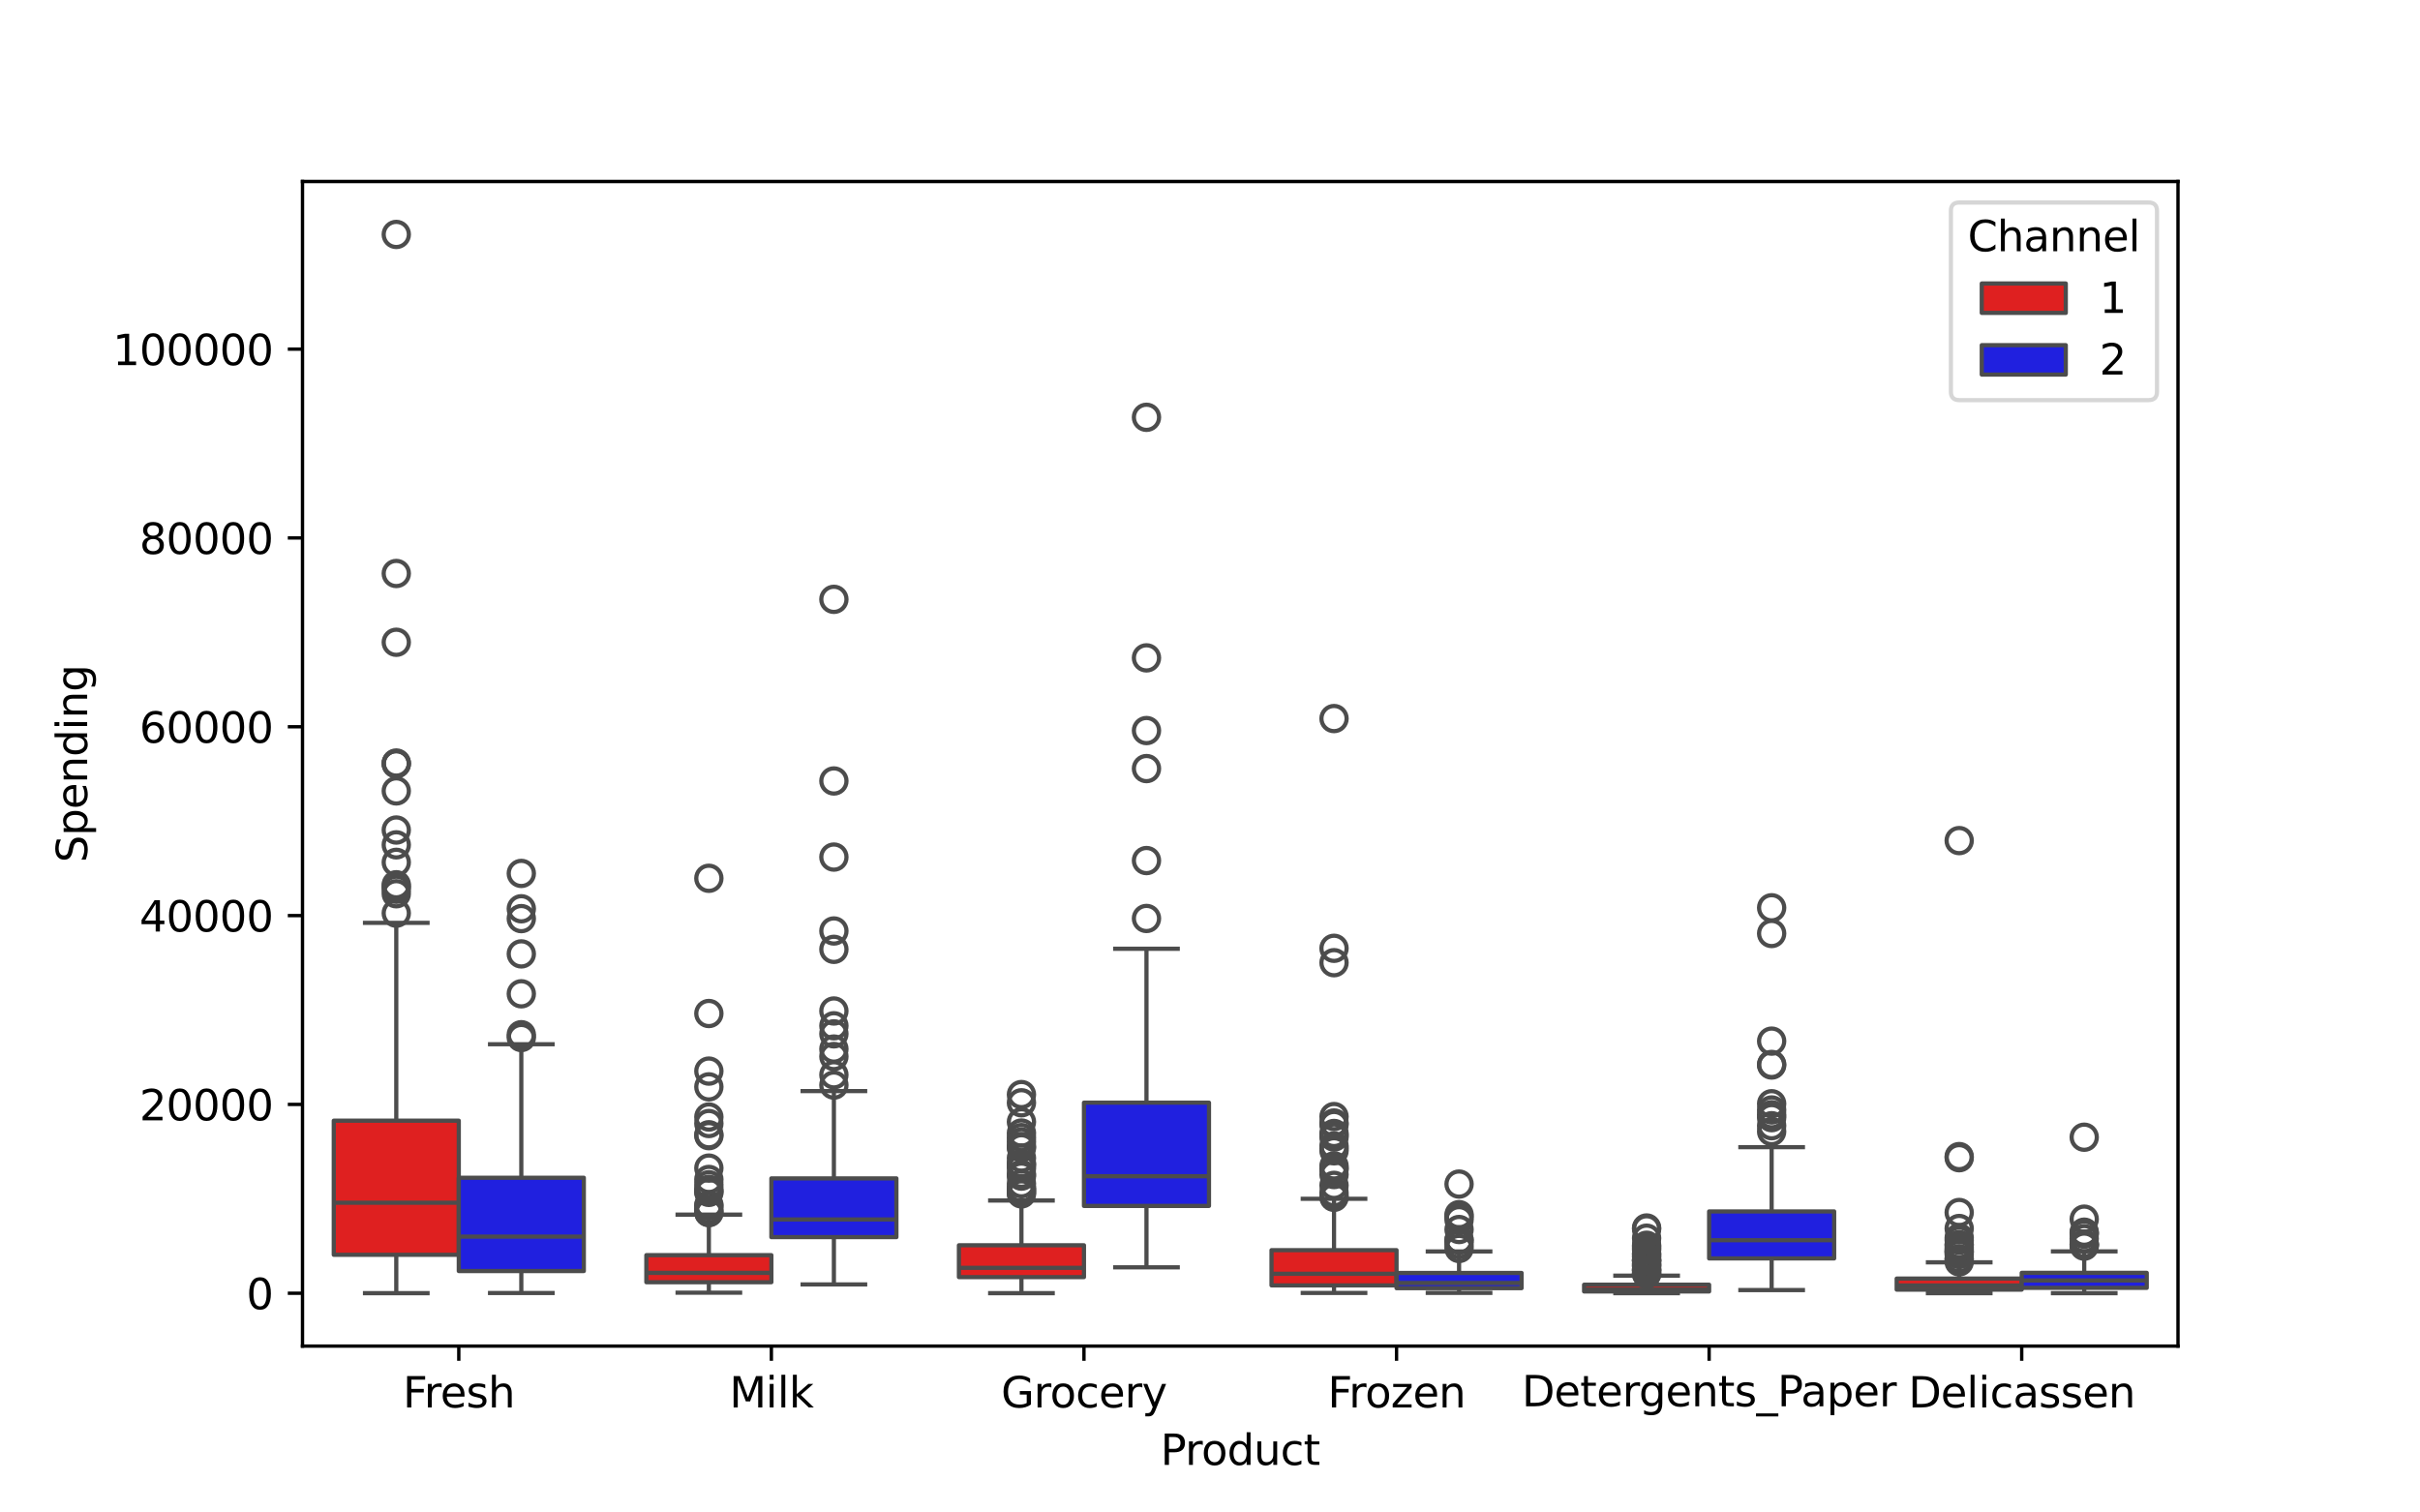 <?xml version="1.0" encoding="utf-8" standalone="no"?>
<!DOCTYPE svg PUBLIC "-//W3C//DTD SVG 1.1//EN"
  "http://www.w3.org/Graphics/SVG/1.1/DTD/svg11.dtd">
<svg xmlns:xlink="http://www.w3.org/1999/xlink" width="576pt" height="360pt" viewBox="0 0 576 360" xmlns="http://www.w3.org/2000/svg" version="1.1">
 <defs>
  <style type="text/css">*{stroke-linejoin: round; stroke-linecap: butt}</style>
 </defs>
 <g id="figure_1">
  <g id="patch_1">
   <path d="M 0 360 
L 576 360 
L 576 0 
L 0 0 
z
" style="fill: #ffffff"/>
  </g>
  <g id="axes_1">
   <g id="patch_2">
    <path d="M 72 320.4 
L 518.4 320.4 
L 518.4 43.2 
L 72 43.2 
z
" style="fill: #ffffff"/>
   </g>
   <g id="patch_3">
    <path d="M 109.2 307.807 
L 109.2 307.807 
L 109.2 307.807 
L 109.2 307.807 
z
" clip-path="url(#p2c795568a6)" style="fill: #df2020; stroke: #4c4c4c; stroke-linejoin: miter"/>
   </g>
   <g id="patch_4">
    <path d="M 109.2 307.807 
L 109.2 307.807 
L 109.2 307.807 
L 109.2 307.807 
z
" clip-path="url(#p2c795568a6)" style="fill: #2020df; stroke: #4c4c4c; stroke-linejoin: miter"/>
   </g>
   <g id="matplotlib.axis_1">
    <g id="xtick_1">
     <g id="line2d_1">
      <defs>
       <path id="me9bc52d366" d="M 0 0 
L 0 3.5 
" style="stroke: #000000; stroke-width: 0.8"/>
      </defs>
      <g>
       <use xlink:href="#me9bc52d366" x="109.2" y="320.4" style="stroke: #000000; stroke-width: 0.8"/>
      </g>
     </g>
     <g id="text_1">
      <!-- Fresh -->
      <g transform="translate(95.894 334.998) scale(0.1 -0.1)">
       <defs>
        <path id="DejaVuSans-46" d="M 628 4666 
L 3309 4666 
L 3309 4134 
L 1259 4134 
L 1259 2759 
L 3109 2759 
L 3109 2228 
L 1259 2228 
L 1259 0 
L 628 0 
L 628 4666 
z
" transform="scale(0.016)"/>
        <path id="DejaVuSans-72" d="M 2631 2963 
Q 2534 3019 2420 3045 
Q 2306 3072 2169 3072 
Q 1681 3072 1420 2755 
Q 1159 2438 1159 1844 
L 1159 0 
L 581 0 
L 581 3500 
L 1159 3500 
L 1159 2956 
Q 1341 3275 1631 3429 
Q 1922 3584 2338 3584 
Q 2397 3584 2469 3576 
Q 2541 3569 2628 3553 
L 2631 2963 
z
" transform="scale(0.016)"/>
        <path id="DejaVuSans-65" d="M 3597 1894 
L 3597 1613 
L 953 1613 
Q 991 1019 1311 708 
Q 1631 397 2203 397 
Q 2534 397 2845 478 
Q 3156 559 3463 722 
L 3463 178 
Q 3153 47 2828 -22 
Q 2503 -91 2169 -91 
Q 1331 -91 842 396 
Q 353 884 353 1716 
Q 353 2575 817 3079 
Q 1281 3584 2069 3584 
Q 2775 3584 3186 3129 
Q 3597 2675 3597 1894 
z
M 3022 2063 
Q 3016 2534 2758 2815 
Q 2500 3097 2075 3097 
Q 1594 3097 1305 2825 
Q 1016 2553 972 2059 
L 3022 2063 
z
" transform="scale(0.016)"/>
        <path id="DejaVuSans-73" d="M 2834 3397 
L 2834 2853 
Q 2591 2978 2328 3040 
Q 2066 3103 1784 3103 
Q 1356 3103 1142 2972 
Q 928 2841 928 2578 
Q 928 2378 1081 2264 
Q 1234 2150 1697 2047 
L 1894 2003 
Q 2506 1872 2764 1633 
Q 3022 1394 3022 966 
Q 3022 478 2636 193 
Q 2250 -91 1575 -91 
Q 1294 -91 989 -36 
Q 684 19 347 128 
L 347 722 
Q 666 556 975 473 
Q 1284 391 1588 391 
Q 1994 391 2212 530 
Q 2431 669 2431 922 
Q 2431 1156 2273 1281 
Q 2116 1406 1581 1522 
L 1381 1569 
Q 847 1681 609 1914 
Q 372 2147 372 2553 
Q 372 3047 722 3315 
Q 1072 3584 1716 3584 
Q 2034 3584 2315 3537 
Q 2597 3491 2834 3397 
z
" transform="scale(0.016)"/>
        <path id="DejaVuSans-68" d="M 3513 2113 
L 3513 0 
L 2938 0 
L 2938 2094 
Q 2938 2591 2744 2837 
Q 2550 3084 2163 3084 
Q 1697 3084 1428 2787 
Q 1159 2491 1159 1978 
L 1159 0 
L 581 0 
L 581 4863 
L 1159 4863 
L 1159 2956 
Q 1366 3272 1645 3428 
Q 1925 3584 2291 3584 
Q 2894 3584 3203 3211 
Q 3513 2838 3513 2113 
z
" transform="scale(0.016)"/>
       </defs>
       <use xlink:href="#DejaVuSans-46"/>
       <use xlink:href="#DejaVuSans-72" x="50.27"/>
       <use xlink:href="#DejaVuSans-65" x="89.133"/>
       <use xlink:href="#DejaVuSans-73" x="150.656"/>
       <use xlink:href="#DejaVuSans-68" x="202.756"/>
      </g>
     </g>
    </g>
    <g id="xtick_2">
     <g id="line2d_2">
      <g>
       <use xlink:href="#me9bc52d366" x="183.6" y="320.4" style="stroke: #000000; stroke-width: 0.8"/>
      </g>
     </g>
     <g id="text_2">
      <!-- Milk -->
      <g transform="translate(173.613 334.998) scale(0.1 -0.1)">
       <defs>
        <path id="DejaVuSans-4d" d="M 628 4666 
L 1569 4666 
L 2759 1491 
L 3956 4666 
L 4897 4666 
L 4897 0 
L 4281 0 
L 4281 4097 
L 3078 897 
L 2444 897 
L 1241 4097 
L 1241 0 
L 628 0 
L 628 4666 
z
" transform="scale(0.016)"/>
        <path id="DejaVuSans-69" d="M 603 3500 
L 1178 3500 
L 1178 0 
L 603 0 
L 603 3500 
z
M 603 4863 
L 1178 4863 
L 1178 4134 
L 603 4134 
L 603 4863 
z
" transform="scale(0.016)"/>
        <path id="DejaVuSans-6c" d="M 603 4863 
L 1178 4863 
L 1178 0 
L 603 0 
L 603 4863 
z
" transform="scale(0.016)"/>
        <path id="DejaVuSans-6b" d="M 581 4863 
L 1159 4863 
L 1159 1991 
L 2875 3500 
L 3609 3500 
L 1753 1863 
L 3688 0 
L 2938 0 
L 1159 1709 
L 1159 0 
L 581 0 
L 581 4863 
z
" transform="scale(0.016)"/>
       </defs>
       <use xlink:href="#DejaVuSans-4d"/>
       <use xlink:href="#DejaVuSans-69" x="86.279"/>
       <use xlink:href="#DejaVuSans-6c" x="114.062"/>
       <use xlink:href="#DejaVuSans-6b" x="141.846"/>
      </g>
     </g>
    </g>
    <g id="xtick_3">
     <g id="line2d_3">
      <g>
       <use xlink:href="#me9bc52d366" x="258" y="320.4" style="stroke: #000000; stroke-width: 0.8"/>
      </g>
     </g>
     <g id="text_3">
      <!-- Grocery -->
      <g transform="translate(238.283 334.998) scale(0.1 -0.1)">
       <defs>
        <path id="DejaVuSans-47" d="M 3809 666 
L 3809 1919 
L 2778 1919 
L 2778 2438 
L 4434 2438 
L 4434 434 
Q 4069 175 3628 42 
Q 3188 -91 2688 -91 
Q 1594 -91 976 548 
Q 359 1188 359 2328 
Q 359 3472 976 4111 
Q 1594 4750 2688 4750 
Q 3144 4750 3555 4637 
Q 3966 4525 4313 4306 
L 4313 3634 
Q 3963 3931 3569 4081 
Q 3175 4231 2741 4231 
Q 1884 4231 1454 3753 
Q 1025 3275 1025 2328 
Q 1025 1384 1454 906 
Q 1884 428 2741 428 
Q 3075 428 3337 486 
Q 3600 544 3809 666 
z
" transform="scale(0.016)"/>
        <path id="DejaVuSans-6f" d="M 1959 3097 
Q 1497 3097 1228 2736 
Q 959 2375 959 1747 
Q 959 1119 1226 758 
Q 1494 397 1959 397 
Q 2419 397 2687 759 
Q 2956 1122 2956 1747 
Q 2956 2369 2687 2733 
Q 2419 3097 1959 3097 
z
M 1959 3584 
Q 2709 3584 3137 3096 
Q 3566 2609 3566 1747 
Q 3566 888 3137 398 
Q 2709 -91 1959 -91 
Q 1206 -91 779 398 
Q 353 888 353 1747 
Q 353 2609 779 3096 
Q 1206 3584 1959 3584 
z
" transform="scale(0.016)"/>
        <path id="DejaVuSans-63" d="M 3122 3366 
L 3122 2828 
Q 2878 2963 2633 3030 
Q 2388 3097 2138 3097 
Q 1578 3097 1268 2742 
Q 959 2388 959 1747 
Q 959 1106 1268 751 
Q 1578 397 2138 397 
Q 2388 397 2633 464 
Q 2878 531 3122 666 
L 3122 134 
Q 2881 22 2623 -34 
Q 2366 -91 2075 -91 
Q 1284 -91 818 406 
Q 353 903 353 1747 
Q 353 2603 823 3093 
Q 1294 3584 2113 3584 
Q 2378 3584 2631 3529 
Q 2884 3475 3122 3366 
z
" transform="scale(0.016)"/>
        <path id="DejaVuSans-79" d="M 2059 -325 
Q 1816 -950 1584 -1140 
Q 1353 -1331 966 -1331 
L 506 -1331 
L 506 -850 
L 844 -850 
Q 1081 -850 1212 -737 
Q 1344 -625 1503 -206 
L 1606 56 
L 191 3500 
L 800 3500 
L 1894 763 
L 2988 3500 
L 3597 3500 
L 2059 -325 
z
" transform="scale(0.016)"/>
       </defs>
       <use xlink:href="#DejaVuSans-47"/>
       <use xlink:href="#DejaVuSans-72" x="77.49"/>
       <use xlink:href="#DejaVuSans-6f" x="116.354"/>
       <use xlink:href="#DejaVuSans-63" x="177.535"/>
       <use xlink:href="#DejaVuSans-65" x="232.516"/>
       <use xlink:href="#DejaVuSans-72" x="294.039"/>
       <use xlink:href="#DejaVuSans-79" x="335.152"/>
      </g>
     </g>
    </g>
    <g id="xtick_4">
     <g id="line2d_4">
      <g>
       <use xlink:href="#me9bc52d366" x="332.4" y="320.4" style="stroke: #000000; stroke-width: 0.8"/>
      </g>
     </g>
     <g id="text_4">
      <!-- Frozen -->
      <g transform="translate(316.015 334.998) scale(0.1 -0.1)">
       <defs>
        <path id="DejaVuSans-7a" d="M 353 3500 
L 3084 3500 
L 3084 2975 
L 922 459 
L 3084 459 
L 3084 0 
L 275 0 
L 275 525 
L 2438 3041 
L 353 3041 
L 353 3500 
z
" transform="scale(0.016)"/>
        <path id="DejaVuSans-6e" d="M 3513 2113 
L 3513 0 
L 2938 0 
L 2938 2094 
Q 2938 2591 2744 2837 
Q 2550 3084 2163 3084 
Q 1697 3084 1428 2787 
Q 1159 2491 1159 1978 
L 1159 0 
L 581 0 
L 581 3500 
L 1159 3500 
L 1159 2956 
Q 1366 3272 1645 3428 
Q 1925 3584 2291 3584 
Q 2894 3584 3203 3211 
Q 3513 2838 3513 2113 
z
" transform="scale(0.016)"/>
       </defs>
       <use xlink:href="#DejaVuSans-46"/>
       <use xlink:href="#DejaVuSans-72" x="50.27"/>
       <use xlink:href="#DejaVuSans-6f" x="89.133"/>
       <use xlink:href="#DejaVuSans-7a" x="150.314"/>
       <use xlink:href="#DejaVuSans-65" x="202.805"/>
       <use xlink:href="#DejaVuSans-6e" x="264.328"/>
      </g>
     </g>
    </g>
    <g id="xtick_5">
     <g id="line2d_5">
      <g>
       <use xlink:href="#me9bc52d366" x="406.8" y="320.4" style="stroke: #000000; stroke-width: 0.8"/>
      </g>
     </g>
     <g id="text_5">
      <!-- Detergents_Paper -->
      <g transform="translate(362.224 334.72) scale(0.1 -0.1)">
       <defs>
        <path id="DejaVuSans-44" d="M 1259 4147 
L 1259 519 
L 2022 519 
Q 2988 519 3436 956 
Q 3884 1394 3884 2338 
Q 3884 3275 3436 3711 
Q 2988 4147 2022 4147 
L 1259 4147 
z
M 628 4666 
L 1925 4666 
Q 3281 4666 3915 4102 
Q 4550 3538 4550 2338 
Q 4550 1131 3912 565 
Q 3275 0 1925 0 
L 628 0 
L 628 4666 
z
" transform="scale(0.016)"/>
        <path id="DejaVuSans-74" d="M 1172 4494 
L 1172 3500 
L 2356 3500 
L 2356 3053 
L 1172 3053 
L 1172 1153 
Q 1172 725 1289 603 
Q 1406 481 1766 481 
L 2356 481 
L 2356 0 
L 1766 0 
Q 1100 0 847 248 
Q 594 497 594 1153 
L 594 3053 
L 172 3053 
L 172 3500 
L 594 3500 
L 594 4494 
L 1172 4494 
z
" transform="scale(0.016)"/>
        <path id="DejaVuSans-67" d="M 2906 1791 
Q 2906 2416 2648 2759 
Q 2391 3103 1925 3103 
Q 1463 3103 1205 2759 
Q 947 2416 947 1791 
Q 947 1169 1205 825 
Q 1463 481 1925 481 
Q 2391 481 2648 825 
Q 2906 1169 2906 1791 
z
M 3481 434 
Q 3481 -459 3084 -895 
Q 2688 -1331 1869 -1331 
Q 1566 -1331 1297 -1286 
Q 1028 -1241 775 -1147 
L 775 -588 
Q 1028 -725 1275 -790 
Q 1522 -856 1778 -856 
Q 2344 -856 2625 -561 
Q 2906 -266 2906 331 
L 2906 616 
Q 2728 306 2450 153 
Q 2172 0 1784 0 
Q 1141 0 747 490 
Q 353 981 353 1791 
Q 353 2603 747 3093 
Q 1141 3584 1784 3584 
Q 2172 3584 2450 3431 
Q 2728 3278 2906 2969 
L 2906 3500 
L 3481 3500 
L 3481 434 
z
" transform="scale(0.016)"/>
        <path id="DejaVuSans-5f" d="M 3263 -1063 
L 3263 -1509 
L -63 -1509 
L -63 -1063 
L 3263 -1063 
z
" transform="scale(0.016)"/>
        <path id="DejaVuSans-50" d="M 1259 4147 
L 1259 2394 
L 2053 2394 
Q 2494 2394 2734 2622 
Q 2975 2850 2975 3272 
Q 2975 3691 2734 3919 
Q 2494 4147 2053 4147 
L 1259 4147 
z
M 628 4666 
L 2053 4666 
Q 2838 4666 3239 4311 
Q 3641 3956 3641 3272 
Q 3641 2581 3239 2228 
Q 2838 1875 2053 1875 
L 1259 1875 
L 1259 0 
L 628 0 
L 628 4666 
z
" transform="scale(0.016)"/>
        <path id="DejaVuSans-61" d="M 2194 1759 
Q 1497 1759 1228 1600 
Q 959 1441 959 1056 
Q 959 750 1161 570 
Q 1363 391 1709 391 
Q 2188 391 2477 730 
Q 2766 1069 2766 1631 
L 2766 1759 
L 2194 1759 
z
M 3341 1997 
L 3341 0 
L 2766 0 
L 2766 531 
Q 2569 213 2275 61 
Q 1981 -91 1556 -91 
Q 1019 -91 701 211 
Q 384 513 384 1019 
Q 384 1609 779 1909 
Q 1175 2209 1959 2209 
L 2766 2209 
L 2766 2266 
Q 2766 2663 2505 2880 
Q 2244 3097 1772 3097 
Q 1472 3097 1187 3025 
Q 903 2953 641 2809 
L 641 3341 
Q 956 3463 1253 3523 
Q 1550 3584 1831 3584 
Q 2591 3584 2966 3190 
Q 3341 2797 3341 1997 
z
" transform="scale(0.016)"/>
        <path id="DejaVuSans-70" d="M 1159 525 
L 1159 -1331 
L 581 -1331 
L 581 3500 
L 1159 3500 
L 1159 2969 
Q 1341 3281 1617 3432 
Q 1894 3584 2278 3584 
Q 2916 3584 3314 3078 
Q 3713 2572 3713 1747 
Q 3713 922 3314 415 
Q 2916 -91 2278 -91 
Q 1894 -91 1617 61 
Q 1341 213 1159 525 
z
M 3116 1747 
Q 3116 2381 2855 2742 
Q 2594 3103 2138 3103 
Q 1681 3103 1420 2742 
Q 1159 2381 1159 1747 
Q 1159 1113 1420 752 
Q 1681 391 2138 391 
Q 2594 391 2855 752 
Q 3116 1113 3116 1747 
z
" transform="scale(0.016)"/>
       </defs>
       <use xlink:href="#DejaVuSans-44"/>
       <use xlink:href="#DejaVuSans-65" x="77.002"/>
       <use xlink:href="#DejaVuSans-74" x="138.525"/>
       <use xlink:href="#DejaVuSans-65" x="177.734"/>
       <use xlink:href="#DejaVuSans-72" x="239.258"/>
       <use xlink:href="#DejaVuSans-67" x="278.621"/>
       <use xlink:href="#DejaVuSans-65" x="342.098"/>
       <use xlink:href="#DejaVuSans-6e" x="403.621"/>
       <use xlink:href="#DejaVuSans-74" x="467"/>
       <use xlink:href="#DejaVuSans-73" x="506.209"/>
       <use xlink:href="#DejaVuSans-5f" x="558.309"/>
       <use xlink:href="#DejaVuSans-50" x="608.309"/>
       <use xlink:href="#DejaVuSans-61" x="664.111"/>
       <use xlink:href="#DejaVuSans-70" x="725.391"/>
       <use xlink:href="#DejaVuSans-65" x="788.867"/>
       <use xlink:href="#DejaVuSans-72" x="850.391"/>
      </g>
     </g>
    </g>
    <g id="xtick_6">
     <g id="line2d_6">
      <g>
       <use xlink:href="#me9bc52d366" x="481.2" y="320.4" style="stroke: #000000; stroke-width: 0.8"/>
      </g>
     </g>
     <g id="text_6">
      <!-- Delicassen -->
      <g transform="translate(454.227 334.998) scale(0.1 -0.1)">
       <use xlink:href="#DejaVuSans-44"/>
       <use xlink:href="#DejaVuSans-65" x="77.002"/>
       <use xlink:href="#DejaVuSans-6c" x="138.525"/>
       <use xlink:href="#DejaVuSans-69" x="166.309"/>
       <use xlink:href="#DejaVuSans-63" x="194.092"/>
       <use xlink:href="#DejaVuSans-61" x="249.072"/>
       <use xlink:href="#DejaVuSans-73" x="310.352"/>
       <use xlink:href="#DejaVuSans-73" x="362.451"/>
       <use xlink:href="#DejaVuSans-65" x="414.551"/>
       <use xlink:href="#DejaVuSans-6e" x="476.074"/>
      </g>
     </g>
    </g>
    <g id="text_7">
     <!-- Product -->
     <g transform="translate(276.218 348.677) scale(0.1 -0.1)">
      <defs>
       <path id="DejaVuSans-64" d="M 2906 2969 
L 2906 4863 
L 3481 4863 
L 3481 0 
L 2906 0 
L 2906 525 
Q 2725 213 2448 61 
Q 2172 -91 1784 -91 
Q 1150 -91 751 415 
Q 353 922 353 1747 
Q 353 2572 751 3078 
Q 1150 3584 1784 3584 
Q 2172 3584 2448 3432 
Q 2725 3281 2906 2969 
z
M 947 1747 
Q 947 1113 1208 752 
Q 1469 391 1925 391 
Q 2381 391 2643 752 
Q 2906 1113 2906 1747 
Q 2906 2381 2643 2742 
Q 2381 3103 1925 3103 
Q 1469 3103 1208 2742 
Q 947 2381 947 1747 
z
" transform="scale(0.016)"/>
       <path id="DejaVuSans-75" d="M 544 1381 
L 544 3500 
L 1119 3500 
L 1119 1403 
Q 1119 906 1312 657 
Q 1506 409 1894 409 
Q 2359 409 2629 706 
Q 2900 1003 2900 1516 
L 2900 3500 
L 3475 3500 
L 3475 0 
L 2900 0 
L 2900 538 
Q 2691 219 2414 64 
Q 2138 -91 1772 -91 
Q 1169 -91 856 284 
Q 544 659 544 1381 
z
M 1991 3584 
L 1991 3584 
z
" transform="scale(0.016)"/>
      </defs>
      <use xlink:href="#DejaVuSans-50"/>
      <use xlink:href="#DejaVuSans-72" x="58.553"/>
      <use xlink:href="#DejaVuSans-6f" x="97.416"/>
      <use xlink:href="#DejaVuSans-64" x="158.598"/>
      <use xlink:href="#DejaVuSans-75" x="222.074"/>
      <use xlink:href="#DejaVuSans-63" x="285.453"/>
      <use xlink:href="#DejaVuSans-74" x="340.434"/>
     </g>
    </g>
   </g>
   <g id="matplotlib.axis_2">
    <g id="ytick_1">
     <g id="line2d_7">
      <defs>
       <path id="m5449a12554" d="M 0 0 
L -3.5 0 
" style="stroke: #000000; stroke-width: 0.8"/>
      </defs>
      <g>
       <use xlink:href="#m5449a12554" x="72" y="307.807" style="stroke: #000000; stroke-width: 0.8"/>
      </g>
     </g>
     <g id="text_8">
      <!-- 0 -->
      <g transform="translate(58.638 311.606) scale(0.1 -0.1)">
       <defs>
        <path id="DejaVuSans-30" d="M 2034 4250 
Q 1547 4250 1301 3770 
Q 1056 3291 1056 2328 
Q 1056 1369 1301 889 
Q 1547 409 2034 409 
Q 2525 409 2770 889 
Q 3016 1369 3016 2328 
Q 3016 3291 2770 3770 
Q 2525 4250 2034 4250 
z
M 2034 4750 
Q 2819 4750 3233 4129 
Q 3647 3509 3647 2328 
Q 3647 1150 3233 529 
Q 2819 -91 2034 -91 
Q 1250 -91 836 529 
Q 422 1150 422 2328 
Q 422 3509 836 4129 
Q 1250 4750 2034 4750 
z
" transform="scale(0.016)"/>
       </defs>
       <use xlink:href="#DejaVuSans-30"/>
      </g>
     </g>
    </g>
    <g id="ytick_2">
     <g id="line2d_8">
      <g>
       <use xlink:href="#m5449a12554" x="72" y="262.866" style="stroke: #000000; stroke-width: 0.8"/>
      </g>
     </g>
     <g id="text_9">
      <!-- 20000 -->
      <g transform="translate(33.188 266.665) scale(0.1 -0.1)">
       <defs>
        <path id="DejaVuSans-32" d="M 1228 531 
L 3431 531 
L 3431 0 
L 469 0 
L 469 531 
Q 828 903 1448 1529 
Q 2069 2156 2228 2338 
Q 2531 2678 2651 2914 
Q 2772 3150 2772 3378 
Q 2772 3750 2511 3984 
Q 2250 4219 1831 4219 
Q 1534 4219 1204 4116 
Q 875 4013 500 3803 
L 500 4441 
Q 881 4594 1212 4672 
Q 1544 4750 1819 4750 
Q 2544 4750 2975 4387 
Q 3406 4025 3406 3419 
Q 3406 3131 3298 2873 
Q 3191 2616 2906 2266 
Q 2828 2175 2409 1742 
Q 1991 1309 1228 531 
z
" transform="scale(0.016)"/>
       </defs>
       <use xlink:href="#DejaVuSans-32"/>
       <use xlink:href="#DejaVuSans-30" x="63.623"/>
       <use xlink:href="#DejaVuSans-30" x="127.246"/>
       <use xlink:href="#DejaVuSans-30" x="190.869"/>
       <use xlink:href="#DejaVuSans-30" x="254.492"/>
      </g>
     </g>
    </g>
    <g id="ytick_3">
     <g id="line2d_9">
      <g>
       <use xlink:href="#m5449a12554" x="72" y="217.926" style="stroke: #000000; stroke-width: 0.8"/>
      </g>
     </g>
     <g id="text_10">
      <!-- 40000 -->
      <g transform="translate(33.188 221.725) scale(0.1 -0.1)">
       <defs>
        <path id="DejaVuSans-34" d="M 2419 4116 
L 825 1625 
L 2419 1625 
L 2419 4116 
z
M 2253 4666 
L 3047 4666 
L 3047 1625 
L 3713 1625 
L 3713 1100 
L 3047 1100 
L 3047 0 
L 2419 0 
L 2419 1100 
L 313 1100 
L 313 1709 
L 2253 4666 
z
" transform="scale(0.016)"/>
       </defs>
       <use xlink:href="#DejaVuSans-34"/>
       <use xlink:href="#DejaVuSans-30" x="63.623"/>
       <use xlink:href="#DejaVuSans-30" x="127.246"/>
       <use xlink:href="#DejaVuSans-30" x="190.869"/>
       <use xlink:href="#DejaVuSans-30" x="254.492"/>
      </g>
     </g>
    </g>
    <g id="ytick_4">
     <g id="line2d_10">
      <g>
       <use xlink:href="#m5449a12554" x="72" y="172.985" style="stroke: #000000; stroke-width: 0.8"/>
      </g>
     </g>
     <g id="text_11">
      <!-- 60000 -->
      <g transform="translate(33.188 176.784) scale(0.1 -0.1)">
       <defs>
        <path id="DejaVuSans-36" d="M 2113 2584 
Q 1688 2584 1439 2293 
Q 1191 2003 1191 1497 
Q 1191 994 1439 701 
Q 1688 409 2113 409 
Q 2538 409 2786 701 
Q 3034 994 3034 1497 
Q 3034 2003 2786 2293 
Q 2538 2584 2113 2584 
z
M 3366 4563 
L 3366 3988 
Q 3128 4100 2886 4159 
Q 2644 4219 2406 4219 
Q 1781 4219 1451 3797 
Q 1122 3375 1075 2522 
Q 1259 2794 1537 2939 
Q 1816 3084 2150 3084 
Q 2853 3084 3261 2657 
Q 3669 2231 3669 1497 
Q 3669 778 3244 343 
Q 2819 -91 2113 -91 
Q 1303 -91 875 529 
Q 447 1150 447 2328 
Q 447 3434 972 4092 
Q 1497 4750 2381 4750 
Q 2619 4750 2861 4703 
Q 3103 4656 3366 4563 
z
" transform="scale(0.016)"/>
       </defs>
       <use xlink:href="#DejaVuSans-36"/>
       <use xlink:href="#DejaVuSans-30" x="63.623"/>
       <use xlink:href="#DejaVuSans-30" x="127.246"/>
       <use xlink:href="#DejaVuSans-30" x="190.869"/>
       <use xlink:href="#DejaVuSans-30" x="254.492"/>
      </g>
     </g>
    </g>
    <g id="ytick_5">
     <g id="line2d_11">
      <g>
       <use xlink:href="#m5449a12554" x="72" y="128.044" style="stroke: #000000; stroke-width: 0.8"/>
      </g>
     </g>
     <g id="text_12">
      <!-- 80000 -->
      <g transform="translate(33.188 131.844) scale(0.1 -0.1)">
       <defs>
        <path id="DejaVuSans-38" d="M 2034 2216 
Q 1584 2216 1326 1975 
Q 1069 1734 1069 1313 
Q 1069 891 1326 650 
Q 1584 409 2034 409 
Q 2484 409 2743 651 
Q 3003 894 3003 1313 
Q 3003 1734 2745 1975 
Q 2488 2216 2034 2216 
z
M 1403 2484 
Q 997 2584 770 2862 
Q 544 3141 544 3541 
Q 544 4100 942 4425 
Q 1341 4750 2034 4750 
Q 2731 4750 3128 4425 
Q 3525 4100 3525 3541 
Q 3525 3141 3298 2862 
Q 3072 2584 2669 2484 
Q 3125 2378 3379 2068 
Q 3634 1759 3634 1313 
Q 3634 634 3220 271 
Q 2806 -91 2034 -91 
Q 1263 -91 848 271 
Q 434 634 434 1313 
Q 434 1759 690 2068 
Q 947 2378 1403 2484 
z
M 1172 3481 
Q 1172 3119 1398 2916 
Q 1625 2713 2034 2713 
Q 2441 2713 2670 2916 
Q 2900 3119 2900 3481 
Q 2900 3844 2670 4047 
Q 2441 4250 2034 4250 
Q 1625 4250 1398 4047 
Q 1172 3844 1172 3481 
z
" transform="scale(0.016)"/>
       </defs>
       <use xlink:href="#DejaVuSans-38"/>
       <use xlink:href="#DejaVuSans-30" x="63.623"/>
       <use xlink:href="#DejaVuSans-30" x="127.246"/>
       <use xlink:href="#DejaVuSans-30" x="190.869"/>
       <use xlink:href="#DejaVuSans-30" x="254.492"/>
      </g>
     </g>
    </g>
    <g id="ytick_6">
     <g id="line2d_12">
      <g>
       <use xlink:href="#m5449a12554" x="72" y="83.104" style="stroke: #000000; stroke-width: 0.8"/>
      </g>
     </g>
     <g id="text_13">
      <!-- 100000 -->
      <g transform="translate(26.825 86.903) scale(0.1 -0.1)">
       <defs>
        <path id="DejaVuSans-31" d="M 794 531 
L 1825 531 
L 1825 4091 
L 703 3866 
L 703 4441 
L 1819 4666 
L 2450 4666 
L 2450 531 
L 3481 531 
L 3481 0 
L 794 0 
L 794 531 
z
" transform="scale(0.016)"/>
       </defs>
       <use xlink:href="#DejaVuSans-31"/>
       <use xlink:href="#DejaVuSans-30" x="63.623"/>
       <use xlink:href="#DejaVuSans-30" x="127.246"/>
       <use xlink:href="#DejaVuSans-30" x="190.869"/>
       <use xlink:href="#DejaVuSans-30" x="254.492"/>
       <use xlink:href="#DejaVuSans-30" x="318.115"/>
      </g>
     </g>
    </g>
    <g id="text_14">
     <!-- Spending -->
     <g transform="translate(20.745 205.3) rotate(-90) scale(0.1 -0.1)">
      <defs>
       <path id="DejaVuSans-53" d="M 3425 4513 
L 3425 3897 
Q 3066 4069 2747 4153 
Q 2428 4238 2131 4238 
Q 1616 4238 1336 4038 
Q 1056 3838 1056 3469 
Q 1056 3159 1242 3001 
Q 1428 2844 1947 2747 
L 2328 2669 
Q 3034 2534 3370 2195 
Q 3706 1856 3706 1288 
Q 3706 609 3251 259 
Q 2797 -91 1919 -91 
Q 1588 -91 1214 -16 
Q 841 59 441 206 
L 441 856 
Q 825 641 1194 531 
Q 1563 422 1919 422 
Q 2459 422 2753 634 
Q 3047 847 3047 1241 
Q 3047 1584 2836 1778 
Q 2625 1972 2144 2069 
L 1759 2144 
Q 1053 2284 737 2584 
Q 422 2884 422 3419 
Q 422 4038 858 4394 
Q 1294 4750 2059 4750 
Q 2388 4750 2728 4690 
Q 3069 4631 3425 4513 
z
" transform="scale(0.016)"/>
      </defs>
      <use xlink:href="#DejaVuSans-53"/>
      <use xlink:href="#DejaVuSans-70" x="63.477"/>
      <use xlink:href="#DejaVuSans-65" x="126.953"/>
      <use xlink:href="#DejaVuSans-6e" x="188.477"/>
      <use xlink:href="#DejaVuSans-64" x="251.855"/>
      <use xlink:href="#DejaVuSans-69" x="315.332"/>
      <use xlink:href="#DejaVuSans-6e" x="343.115"/>
      <use xlink:href="#DejaVuSans-67" x="406.494"/>
     </g>
    </g>
   </g>
   <g id="patch_5">
    <path d="M 79.44 298.661 
L 109.2 298.661 
L 109.2 266.743 
L 79.44 266.743 
L 79.44 298.661 
z
" clip-path="url(#p2c795568a6)" style="fill: #df2020; stroke: #4c4c4c; stroke-linejoin: miter"/>
   </g>
   <g id="line2d_13">
    <path d="M 94.32 298.661 
L 94.32 307.8 
" clip-path="url(#p2c795568a6)" style="fill: none; stroke: #4c4c4c"/>
   </g>
   <g id="line2d_14">
    <path d="M 94.32 266.743 
L 94.32 219.66 
" clip-path="url(#p2c795568a6)" style="fill: none; stroke: #4c4c4c"/>
   </g>
   <g id="line2d_15">
    <path d="M 86.88 307.8 
L 101.76 307.8 
" clip-path="url(#p2c795568a6)" style="fill: none; stroke: #4c4c4c; stroke-linecap: square"/>
   </g>
   <g id="line2d_16">
    <path d="M 86.88 219.66 
L 101.76 219.66 
" clip-path="url(#p2c795568a6)" style="fill: none; stroke: #4c4c4c; stroke-linecap: square"/>
   </g>
   <g id="line2d_17">
    <defs>
     <path id="m8f5caf7849" d="M 0 3 
C 0.796 3 1.559 2.684 2.121 2.121 
C 2.684 1.559 3 0.796 3 0 
C 3 -0.796 2.684 -1.559 2.121 -2.121 
C 1.559 -2.684 0.796 -3 0 -3 
C -0.796 -3 -1.559 -2.684 -2.121 -2.121 
C -2.684 -1.559 -3 -0.796 -3 0 
C -3 0.796 -2.684 1.559 -2.121 2.121 
C -1.559 2.684 -0.796 3 0 3 
z
" style="stroke: #4c4c4c"/>
    </defs>
    <g clip-path="url(#p2c795568a6)">
     <use xlink:href="#m8f5caf7849" x="94.32" y="210.987" style="fill-opacity: 0; stroke: #4c4c4c"/>
     <use xlink:href="#m8f5caf7849" x="94.32" y="181.616" style="fill-opacity: 0; stroke: #4c4c4c"/>
     <use xlink:href="#m8f5caf7849" x="94.32" y="210.589" style="fill-opacity: 0; stroke: #4c4c4c"/>
     <use xlink:href="#m8f5caf7849" x="94.32" y="181.789" style="fill-opacity: 0; stroke: #4c4c4c"/>
     <use xlink:href="#m8f5caf7849" x="94.32" y="136.5" style="fill-opacity: 0; stroke: #4c4c4c"/>
     <use xlink:href="#m8f5caf7849" x="94.32" y="212.73" style="fill-opacity: 0; stroke: #4c4c4c"/>
     <use xlink:href="#m8f5caf7849" x="94.32" y="205.252" style="fill-opacity: 0; stroke: #4c4c4c"/>
     <use xlink:href="#m8f5caf7849" x="94.32" y="55.8" style="fill-opacity: 0; stroke: #4c4c4c"/>
     <use xlink:href="#m8f5caf7849" x="94.32" y="201.089" style="fill-opacity: 0; stroke: #4c4c4c"/>
     <use xlink:href="#m8f5caf7849" x="94.32" y="181.787" style="fill-opacity: 0; stroke: #4c4c4c"/>
     <use xlink:href="#m8f5caf7849" x="94.32" y="188.253" style="fill-opacity: 0; stroke: #4c4c4c"/>
     <use xlink:href="#m8f5caf7849" x="94.32" y="197.561" style="fill-opacity: 0; stroke: #4c4c4c"/>
     <use xlink:href="#m8f5caf7849" x="94.32" y="152.872" style="fill-opacity: 0; stroke: #4c4c4c"/>
     <use xlink:href="#m8f5caf7849" x="94.32" y="217.355" style="fill-opacity: 0; stroke: #4c4c4c"/>
     <use xlink:href="#m8f5caf7849" x="94.32" y="211.665" style="fill-opacity: 0; stroke: #4c4c4c"/>
    </g>
   </g>
   <g id="patch_6">
    <path d="M 153.84 305.19 
L 183.6 305.19 
L 183.6 298.752 
L 153.84 298.752 
L 153.84 305.19 
z
" clip-path="url(#p2c795568a6)" style="fill: #df2020; stroke: #4c4c4c; stroke-linejoin: miter"/>
   </g>
   <g id="line2d_18">
    <path d="M 168.72 305.19 
L 168.72 307.683 
" clip-path="url(#p2c795568a6)" style="fill: none; stroke: #4c4c4c"/>
   </g>
   <g id="line2d_19">
    <path d="M 168.72 298.752 
L 168.72 289.105 
" clip-path="url(#p2c795568a6)" style="fill: none; stroke: #4c4c4c"/>
   </g>
   <g id="line2d_20">
    <path d="M 161.28 307.683 
L 176.16 307.683 
" clip-path="url(#p2c795568a6)" style="fill: none; stroke: #4c4c4c; stroke-linecap: square"/>
   </g>
   <g id="line2d_21">
    <path d="M 161.28 289.105 
L 176.16 289.105 
" clip-path="url(#p2c795568a6)" style="fill: none; stroke: #4c4c4c; stroke-linecap: square"/>
   </g>
   <g id="line2d_22">
    <g clip-path="url(#p2c795568a6)">
     <use xlink:href="#m8f5caf7849" x="168.72" y="287.927" style="fill-opacity: 0; stroke: #4c4c4c"/>
     <use xlink:href="#m8f5caf7849" x="168.72" y="288.529" style="fill-opacity: 0; stroke: #4c4c4c"/>
     <use xlink:href="#m8f5caf7849" x="168.72" y="278.029" style="fill-opacity: 0; stroke: #4c4c4c"/>
     <use xlink:href="#m8f5caf7849" x="168.72" y="287.022" style="fill-opacity: 0; stroke: #4c4c4c"/>
     <use xlink:href="#m8f5caf7849" x="168.72" y="241.234" style="fill-opacity: 0; stroke: #4c4c4c"/>
     <use xlink:href="#m8f5caf7849" x="168.72" y="288.633" style="fill-opacity: 0; stroke: #4c4c4c"/>
     <use xlink:href="#m8f5caf7849" x="168.72" y="209.05" style="fill-opacity: 0; stroke: #4c4c4c"/>
     <use xlink:href="#m8f5caf7849" x="168.72" y="281.995" style="fill-opacity: 0; stroke: #4c4c4c"/>
     <use xlink:href="#m8f5caf7849" x="168.72" y="283.617" style="fill-opacity: 0; stroke: #4c4c4c"/>
     <use xlink:href="#m8f5caf7849" x="168.72" y="283.813" style="fill-opacity: 0; stroke: #4c4c4c"/>
     <use xlink:href="#m8f5caf7849" x="168.72" y="267.423" style="fill-opacity: 0; stroke: #4c4c4c"/>
     <use xlink:href="#m8f5caf7849" x="168.72" y="254.941" style="fill-opacity: 0; stroke: #4c4c4c"/>
     <use xlink:href="#m8f5caf7849" x="168.72" y="270.093" style="fill-opacity: 0; stroke: #4c4c4c"/>
     <use xlink:href="#m8f5caf7849" x="168.72" y="265.868" style="fill-opacity: 0; stroke: #4c4c4c"/>
     <use xlink:href="#m8f5caf7849" x="168.72" y="258.691" style="fill-opacity: 0; stroke: #4c4c4c"/>
     <use xlink:href="#m8f5caf7849" x="168.72" y="283.076" style="fill-opacity: 0; stroke: #4c4c4c"/>
     <use xlink:href="#m8f5caf7849" x="168.72" y="286.804" style="fill-opacity: 0; stroke: #4c4c4c"/>
     <use xlink:href="#m8f5caf7849" x="168.72" y="270.311" style="fill-opacity: 0; stroke: #4c4c4c"/>
     <use xlink:href="#m8f5caf7849" x="168.72" y="280.728" style="fill-opacity: 0; stroke: #4c4c4c"/>
    </g>
   </g>
   <g id="patch_7">
    <path d="M 228.24 303.978 
L 258 303.978 
L 258 296.399 
L 228.24 296.399 
L 228.24 303.978 
z
" clip-path="url(#p2c795568a6)" style="fill: #df2020; stroke: #4c4c4c; stroke-linejoin: miter"/>
   </g>
   <g id="line2d_23">
    <path d="M 243.12 303.978 
L 243.12 307.8 
" clip-path="url(#p2c795568a6)" style="fill: none; stroke: #4c4c4c"/>
   </g>
   <g id="line2d_24">
    <path d="M 243.12 296.399 
L 243.12 285.743 
" clip-path="url(#p2c795568a6)" style="fill: none; stroke: #4c4c4c"/>
   </g>
   <g id="line2d_25">
    <path d="M 235.68 307.8 
L 250.56 307.8 
" clip-path="url(#p2c795568a6)" style="fill: none; stroke: #4c4c4c; stroke-linecap: square"/>
   </g>
   <g id="line2d_26">
    <path d="M 235.68 285.743 
L 250.56 285.743 
" clip-path="url(#p2c795568a6)" style="fill: none; stroke: #4c4c4c; stroke-linecap: square"/>
   </g>
   <g id="line2d_27">
    <g clip-path="url(#p2c795568a6)">
     <use xlink:href="#m8f5caf7849" x="243.12" y="282.849" style="fill-opacity: 0; stroke: #4c4c4c"/>
     <use xlink:href="#m8f5caf7849" x="243.12" y="260.525" style="fill-opacity: 0; stroke: #4c4c4c"/>
     <use xlink:href="#m8f5caf7849" x="243.12" y="267.028" style="fill-opacity: 0; stroke: #4c4c4c"/>
     <use xlink:href="#m8f5caf7849" x="243.12" y="284.172" style="fill-opacity: 0; stroke: #4c4c4c"/>
     <use xlink:href="#m8f5caf7849" x="243.12" y="262.484" style="fill-opacity: 0; stroke: #4c4c4c"/>
     <use xlink:href="#m8f5caf7849" x="243.12" y="272.892" style="fill-opacity: 0; stroke: #4c4c4c"/>
     <use xlink:href="#m8f5caf7849" x="243.12" y="283.885" style="fill-opacity: 0; stroke: #4c4c4c"/>
     <use xlink:href="#m8f5caf7849" x="243.12" y="283.501" style="fill-opacity: 0; stroke: #4c4c4c"/>
     <use xlink:href="#m8f5caf7849" x="243.12" y="269.684" style="fill-opacity: 0; stroke: #4c4c4c"/>
     <use xlink:href="#m8f5caf7849" x="243.12" y="277.025" style="fill-opacity: 0; stroke: #4c4c4c"/>
     <use xlink:href="#m8f5caf7849" x="243.12" y="279.474" style="fill-opacity: 0; stroke: #4c4c4c"/>
     <use xlink:href="#m8f5caf7849" x="243.12" y="281.757" style="fill-opacity: 0; stroke: #4c4c4c"/>
     <use xlink:href="#m8f5caf7849" x="243.12" y="277.189" style="fill-opacity: 0; stroke: #4c4c4c"/>
     <use xlink:href="#m8f5caf7849" x="243.12" y="273.202" style="fill-opacity: 0; stroke: #4c4c4c"/>
     <use xlink:href="#m8f5caf7849" x="243.12" y="279.944" style="fill-opacity: 0; stroke: #4c4c4c"/>
     <use xlink:href="#m8f5caf7849" x="243.12" y="282.966" style="fill-opacity: 0; stroke: #4c4c4c"/>
     <use xlink:href="#m8f5caf7849" x="243.12" y="278.085" style="fill-opacity: 0; stroke: #4c4c4c"/>
     <use xlink:href="#m8f5caf7849" x="243.12" y="275.638" style="fill-opacity: 0; stroke: #4c4c4c"/>
     <use xlink:href="#m8f5caf7849" x="243.12" y="270.769" style="fill-opacity: 0; stroke: #4c4c4c"/>
     <use xlink:href="#m8f5caf7849" x="243.12" y="271.794" style="fill-opacity: 0; stroke: #4c4c4c"/>
    </g>
   </g>
   <g id="patch_8">
    <path d="M 302.64 305.942 
L 332.4 305.942 
L 332.4 297.563 
L 302.64 297.563 
L 302.64 305.942 
z
" clip-path="url(#p2c795568a6)" style="fill: #df2020; stroke: #4c4c4c; stroke-linejoin: miter"/>
   </g>
   <g id="line2d_28">
    <path d="M 317.52 305.942 
L 317.52 307.751 
" clip-path="url(#p2c795568a6)" style="fill: none; stroke: #4c4c4c"/>
   </g>
   <g id="line2d_29">
    <path d="M 317.52 297.563 
L 317.52 285.332 
" clip-path="url(#p2c795568a6)" style="fill: none; stroke: #4c4c4c"/>
   </g>
   <g id="line2d_30">
    <path d="M 310.08 307.751 
L 324.96 307.751 
" clip-path="url(#p2c795568a6)" style="fill: none; stroke: #4c4c4c; stroke-linecap: square"/>
   </g>
   <g id="line2d_31">
    <path d="M 310.08 285.332 
L 324.96 285.332 
" clip-path="url(#p2c795568a6)" style="fill: none; stroke: #4c4c4c; stroke-linecap: square"/>
   </g>
   <g id="line2d_32">
    <g clip-path="url(#p2c795568a6)">
     <use xlink:href="#m8f5caf7849" x="317.52" y="283.892" style="fill-opacity: 0; stroke: #4c4c4c"/>
     <use xlink:href="#m8f5caf7849" x="317.52" y="229.14" style="fill-opacity: 0; stroke: #4c4c4c"/>
     <use xlink:href="#m8f5caf7849" x="317.52" y="267.297" style="fill-opacity: 0; stroke: #4c4c4c"/>
     <use xlink:href="#m8f5caf7849" x="317.52" y="270.645" style="fill-opacity: 0; stroke: #4c4c4c"/>
     <use xlink:href="#m8f5caf7849" x="317.52" y="270.18" style="fill-opacity: 0; stroke: #4c4c4c"/>
     <use xlink:href="#m8f5caf7849" x="317.52" y="225.714" style="fill-opacity: 0; stroke: #4c4c4c"/>
     <use xlink:href="#m8f5caf7849" x="317.52" y="265.763" style="fill-opacity: 0; stroke: #4c4c4c"/>
     <use xlink:href="#m8f5caf7849" x="317.52" y="282.141" style="fill-opacity: 0; stroke: #4c4c4c"/>
     <use xlink:href="#m8f5caf7849" x="317.52" y="284.988" style="fill-opacity: 0; stroke: #4c4c4c"/>
     <use xlink:href="#m8f5caf7849" x="317.52" y="269.789" style="fill-opacity: 0; stroke: #4c4c4c"/>
     <use xlink:href="#m8f5caf7849" x="317.52" y="284.656" style="fill-opacity: 0; stroke: #4c4c4c"/>
     <use xlink:href="#m8f5caf7849" x="317.52" y="279.564" style="fill-opacity: 0; stroke: #4c4c4c"/>
     <use xlink:href="#m8f5caf7849" x="317.52" y="171.032" style="fill-opacity: 0; stroke: #4c4c4c"/>
     <use xlink:href="#m8f5caf7849" x="317.52" y="272.751" style="fill-opacity: 0; stroke: #4c4c4c"/>
     <use xlink:href="#m8f5caf7849" x="317.52" y="278.094" style="fill-opacity: 0; stroke: #4c4c4c"/>
     <use xlink:href="#m8f5caf7849" x="317.52" y="267.661" style="fill-opacity: 0; stroke: #4c4c4c"/>
     <use xlink:href="#m8f5caf7849" x="317.52" y="273.319" style="fill-opacity: 0; stroke: #4c4c4c"/>
     <use xlink:href="#m8f5caf7849" x="317.52" y="273.917" style="fill-opacity: 0; stroke: #4c4c4c"/>
     <use xlink:href="#m8f5caf7849" x="317.52" y="277.503" style="fill-opacity: 0; stroke: #4c4c4c"/>
     <use xlink:href="#m8f5caf7849" x="317.52" y="278.292" style="fill-opacity: 0; stroke: #4c4c4c"/>
    </g>
   </g>
   <g id="patch_9">
    <path d="M 377.04 307.395 
L 406.8 307.395 
L 406.8 305.786 
L 377.04 305.786 
L 377.04 307.395 
z
" clip-path="url(#p2c795568a6)" style="fill: #df2020; stroke: #4c4c4c; stroke-linejoin: miter"/>
   </g>
   <g id="line2d_33">
    <path d="M 391.92 307.395 
L 391.92 307.8 
" clip-path="url(#p2c795568a6)" style="fill: none; stroke: #4c4c4c"/>
   </g>
   <g id="line2d_34">
    <path d="M 391.92 305.786 
L 391.92 303.627 
" clip-path="url(#p2c795568a6)" style="fill: none; stroke: #4c4c4c"/>
   </g>
   <g id="line2d_35">
    <path d="M 384.48 307.8 
L 399.36 307.8 
" clip-path="url(#p2c795568a6)" style="fill: none; stroke: #4c4c4c; stroke-linecap: square"/>
   </g>
   <g id="line2d_36">
    <path d="M 384.48 303.627 
L 399.36 303.627 
" clip-path="url(#p2c795568a6)" style="fill: none; stroke: #4c4c4c; stroke-linecap: square"/>
   </g>
   <g id="line2d_37">
    <g clip-path="url(#p2c795568a6)">
     <use xlink:href="#m8f5caf7849" x="391.92" y="302.149" style="fill-opacity: 0; stroke: #4c4c4c"/>
     <use xlink:href="#m8f5caf7849" x="391.92" y="302.457" style="fill-opacity: 0; stroke: #4c4c4c"/>
     <use xlink:href="#m8f5caf7849" x="391.92" y="303.012" style="fill-opacity: 0; stroke: #4c4c4c"/>
     <use xlink:href="#m8f5caf7849" x="391.92" y="302.021" style="fill-opacity: 0; stroke: #4c4c4c"/>
     <use xlink:href="#m8f5caf7849" x="391.92" y="303.259" style="fill-opacity: 0; stroke: #4c4c4c"/>
     <use xlink:href="#m8f5caf7849" x="391.92" y="300.877" style="fill-opacity: 0; stroke: #4c4c4c"/>
     <use xlink:href="#m8f5caf7849" x="391.92" y="300.014" style="fill-opacity: 0; stroke: #4c4c4c"/>
     <use xlink:href="#m8f5caf7849" x="391.92" y="298.43" style="fill-opacity: 0; stroke: #4c4c4c"/>
     <use xlink:href="#m8f5caf7849" x="391.92" y="302.308" style="fill-opacity: 0; stroke: #4c4c4c"/>
     <use xlink:href="#m8f5caf7849" x="391.92" y="301.425" style="fill-opacity: 0; stroke: #4c4c4c"/>
     <use xlink:href="#m8f5caf7849" x="391.92" y="296.688" style="fill-opacity: 0; stroke: #4c4c4c"/>
     <use xlink:href="#m8f5caf7849" x="391.92" y="292.286" style="fill-opacity: 0; stroke: #4c4c4c"/>
     <use xlink:href="#m8f5caf7849" x="391.92" y="300.034" style="fill-opacity: 0; stroke: #4c4c4c"/>
     <use xlink:href="#m8f5caf7849" x="391.92" y="300.21" style="fill-opacity: 0; stroke: #4c4c4c"/>
     <use xlink:href="#m8f5caf7849" x="391.92" y="298.906" style="fill-opacity: 0; stroke: #4c4c4c"/>
     <use xlink:href="#m8f5caf7849" x="391.92" y="294.711" style="fill-opacity: 0; stroke: #4c4c4c"/>
     <use xlink:href="#m8f5caf7849" x="391.92" y="298.443" style="fill-opacity: 0; stroke: #4c4c4c"/>
     <use xlink:href="#m8f5caf7849" x="391.92" y="297.106" style="fill-opacity: 0; stroke: #4c4c4c"/>
     <use xlink:href="#m8f5caf7849" x="391.92" y="300.744" style="fill-opacity: 0; stroke: #4c4c4c"/>
     <use xlink:href="#m8f5caf7849" x="391.92" y="299.733" style="fill-opacity: 0; stroke: #4c4c4c"/>
     <use xlink:href="#m8f5caf7849" x="391.92" y="301.304" style="fill-opacity: 0; stroke: #4c4c4c"/>
     <use xlink:href="#m8f5caf7849" x="391.92" y="297.482" style="fill-opacity: 0; stroke: #4c4c4c"/>
     <use xlink:href="#m8f5caf7849" x="391.92" y="299.171" style="fill-opacity: 0; stroke: #4c4c4c"/>
     <use xlink:href="#m8f5caf7849" x="391.92" y="303.036" style="fill-opacity: 0; stroke: #4c4c4c"/>
     <use xlink:href="#m8f5caf7849" x="391.92" y="301.133" style="fill-opacity: 0; stroke: #4c4c4c"/>
     <use xlink:href="#m8f5caf7849" x="391.92" y="299.976" style="fill-opacity: 0; stroke: #4c4c4c"/>
     <use xlink:href="#m8f5caf7849" x="391.92" y="292.486" style="fill-opacity: 0; stroke: #4c4c4c"/>
     <use xlink:href="#m8f5caf7849" x="391.92" y="296.394" style="fill-opacity: 0; stroke: #4c4c4c"/>
     <use xlink:href="#m8f5caf7849" x="391.92" y="302.479" style="fill-opacity: 0; stroke: #4c4c4c"/>
    </g>
   </g>
   <g id="patch_10">
    <path d="M 451.44 306.955 
L 481.2 306.955 
L 481.2 304.328 
L 451.44 304.328 
L 451.44 306.955 
z
" clip-path="url(#p2c795568a6)" style="fill: #df2020; stroke: #4c4c4c; stroke-linejoin: miter"/>
   </g>
   <g id="line2d_38">
    <path d="M 466.32 306.955 
L 466.32 307.8 
" clip-path="url(#p2c795568a6)" style="fill: none; stroke: #4c4c4c"/>
   </g>
   <g id="line2d_39">
    <path d="M 466.32 304.328 
L 466.32 300.457 
" clip-path="url(#p2c795568a6)" style="fill: none; stroke: #4c4c4c"/>
   </g>
   <g id="line2d_40">
    <path d="M 458.88 307.8 
L 473.76 307.8 
" clip-path="url(#p2c795568a6)" style="fill: none; stroke: #4c4c4c; stroke-linecap: square"/>
   </g>
   <g id="line2d_41">
    <path d="M 458.88 300.457 
L 473.76 300.457 
" clip-path="url(#p2c795568a6)" style="fill: none; stroke: #4c4c4c; stroke-linecap: square"/>
   </g>
   <g id="line2d_42">
    <g clip-path="url(#p2c795568a6)">
     <use xlink:href="#m8f5caf7849" x="466.32" y="297.745" style="fill-opacity: 0; stroke: #4c4c4c"/>
     <use xlink:href="#m8f5caf7849" x="466.32" y="298.068" style="fill-opacity: 0; stroke: #4c4c4c"/>
     <use xlink:href="#m8f5caf7849" x="466.32" y="297.412" style="fill-opacity: 0; stroke: #4c4c4c"/>
     <use xlink:href="#m8f5caf7849" x="466.32" y="294.63" style="fill-opacity: 0; stroke: #4c4c4c"/>
     <use xlink:href="#m8f5caf7849" x="466.32" y="275.288" style="fill-opacity: 0; stroke: #4c4c4c"/>
     <use xlink:href="#m8f5caf7849" x="466.32" y="275.56" style="fill-opacity: 0; stroke: #4c4c4c"/>
     <use xlink:href="#m8f5caf7849" x="466.32" y="288.595" style="fill-opacity: 0; stroke: #4c4c4c"/>
     <use xlink:href="#m8f5caf7849" x="466.32" y="200.077" style="fill-opacity: 0; stroke: #4c4c4c"/>
     <use xlink:href="#m8f5caf7849" x="466.32" y="292.406" style="fill-opacity: 0; stroke: #4c4c4c"/>
     <use xlink:href="#m8f5caf7849" x="466.32" y="300.344" style="fill-opacity: 0; stroke: #4c4c4c"/>
     <use xlink:href="#m8f5caf7849" x="466.32" y="299.637" style="fill-opacity: 0; stroke: #4c4c4c"/>
     <use xlink:href="#m8f5caf7849" x="466.32" y="299.655" style="fill-opacity: 0; stroke: #4c4c4c"/>
     <use xlink:href="#m8f5caf7849" x="466.32" y="295.203" style="fill-opacity: 0; stroke: #4c4c4c"/>
     <use xlink:href="#m8f5caf7849" x="466.32" y="298.594" style="fill-opacity: 0; stroke: #4c4c4c"/>
     <use xlink:href="#m8f5caf7849" x="466.32" y="296.956" style="fill-opacity: 0; stroke: #4c4c4c"/>
     <use xlink:href="#m8f5caf7849" x="466.32" y="296.302" style="fill-opacity: 0; stroke: #4c4c4c"/>
     <use xlink:href="#m8f5caf7849" x="466.32" y="296.264" style="fill-opacity: 0; stroke: #4c4c4c"/>
     <use xlink:href="#m8f5caf7849" x="466.32" y="297.998" style="fill-opacity: 0; stroke: #4c4c4c"/>
    </g>
   </g>
   <g id="patch_11">
    <path d="M 109.2 302.531 
L 138.96 302.531 
L 138.96 280.326 
L 109.2 280.326 
L 109.2 302.531 
z
" clip-path="url(#p2c795568a6)" style="fill: #2020df; stroke: #4c4c4c; stroke-linejoin: miter"/>
   </g>
   <g id="line2d_43">
    <path d="M 124.08 302.531 
L 124.08 307.766 
" clip-path="url(#p2c795568a6)" style="fill: none; stroke: #4c4c4c"/>
   </g>
   <g id="line2d_44">
    <path d="M 124.08 280.326 
L 124.08 248.546 
" clip-path="url(#p2c795568a6)" style="fill: none; stroke: #4c4c4c"/>
   </g>
   <g id="line2d_45">
    <path d="M 116.64 307.766 
L 131.52 307.766 
" clip-path="url(#p2c795568a6)" style="fill: none; stroke: #4c4c4c; stroke-linecap: square"/>
   </g>
   <g id="line2d_46">
    <path d="M 116.64 248.546 
L 131.52 248.546 
" clip-path="url(#p2c795568a6)" style="fill: none; stroke: #4c4c4c; stroke-linecap: square"/>
   </g>
   <g id="line2d_47">
    <g clip-path="url(#p2c795568a6)">
     <use xlink:href="#m8f5caf7849" x="124.08" y="236.544" style="fill-opacity: 0; stroke: #4c4c4c"/>
     <use xlink:href="#m8f5caf7849" x="124.08" y="207.89" style="fill-opacity: 0; stroke: #4c4c4c"/>
     <use xlink:href="#m8f5caf7849" x="124.08" y="216.305" style="fill-opacity: 0; stroke: #4c4c4c"/>
     <use xlink:href="#m8f5caf7849" x="124.08" y="227.044" style="fill-opacity: 0; stroke: #4c4c4c"/>
     <use xlink:href="#m8f5caf7849" x="124.08" y="246.953" style="fill-opacity: 0; stroke: #4c4c4c"/>
     <use xlink:href="#m8f5caf7849" x="124.08" y="246.283" style="fill-opacity: 0; stroke: #4c4c4c"/>
     <use xlink:href="#m8f5caf7849" x="124.08" y="218.647" style="fill-opacity: 0; stroke: #4c4c4c"/>
    </g>
   </g>
   <g id="patch_12">
    <path d="M 183.6 294.464 
L 213.36 294.464 
L 213.36 280.477 
L 183.6 280.477 
L 183.6 294.464 
z
" clip-path="url(#p2c795568a6)" style="fill: #2020df; stroke: #4c4c4c; stroke-linejoin: miter"/>
   </g>
   <g id="line2d_48">
    <path d="M 198.48 294.464 
L 198.48 305.721 
" clip-path="url(#p2c795568a6)" style="fill: none; stroke: #4c4c4c"/>
   </g>
   <g id="line2d_49">
    <path d="M 198.48 280.477 
L 198.48 259.693 
" clip-path="url(#p2c795568a6)" style="fill: none; stroke: #4c4c4c"/>
   </g>
   <g id="line2d_50">
    <path d="M 191.04 305.721 
L 205.92 305.721 
" clip-path="url(#p2c795568a6)" style="fill: none; stroke: #4c4c4c; stroke-linecap: square"/>
   </g>
   <g id="line2d_51">
    <path d="M 191.04 259.693 
L 205.92 259.693 
" clip-path="url(#p2c795568a6)" style="fill: none; stroke: #4c4c4c; stroke-linecap: square"/>
   </g>
   <g id="line2d_52">
    <g clip-path="url(#p2c795568a6)">
     <use xlink:href="#m8f5caf7849" x="198.48" y="225.963" style="fill-opacity: 0; stroke: #4c4c4c"/>
     <use xlink:href="#m8f5caf7849" x="198.48" y="258.273" style="fill-opacity: 0; stroke: #4c4c4c"/>
     <use xlink:href="#m8f5caf7849" x="198.48" y="185.885" style="fill-opacity: 0; stroke: #4c4c4c"/>
     <use xlink:href="#m8f5caf7849" x="198.48" y="240.638" style="fill-opacity: 0; stroke: #4c4c4c"/>
     <use xlink:href="#m8f5caf7849" x="198.48" y="221.59" style="fill-opacity: 0; stroke: #4c4c4c"/>
     <use xlink:href="#m8f5caf7849" x="198.48" y="204.001" style="fill-opacity: 0; stroke: #4c4c4c"/>
     <use xlink:href="#m8f5caf7849" x="198.48" y="142.654" style="fill-opacity: 0; stroke: #4c4c4c"/>
     <use xlink:href="#m8f5caf7849" x="198.48" y="246.076" style="fill-opacity: 0; stroke: #4c4c4c"/>
     <use xlink:href="#m8f5caf7849" x="198.48" y="249.694" style="fill-opacity: 0; stroke: #4c4c4c"/>
     <use xlink:href="#m8f5caf7849" x="198.48" y="244.157" style="fill-opacity: 0; stroke: #4c4c4c"/>
     <use xlink:href="#m8f5caf7849" x="198.48" y="255.826" style="fill-opacity: 0; stroke: #4c4c4c"/>
     <use xlink:href="#m8f5caf7849" x="198.48" y="251.471" style="fill-opacity: 0; stroke: #4c4c4c"/>
    </g>
   </g>
   <g id="patch_13">
    <path d="M 258 287.032 
L 287.76 287.032 
L 287.76 262.454 
L 258 262.454 
L 258 287.032 
z
" clip-path="url(#p2c795568a6)" style="fill: #2020df; stroke: #4c4c4c; stroke-linejoin: miter"/>
   </g>
   <g id="line2d_53">
    <path d="M 272.88 287.032 
L 272.88 301.643 
" clip-path="url(#p2c795568a6)" style="fill: none; stroke: #4c4c4c"/>
   </g>
   <g id="line2d_54">
    <path d="M 272.88 262.454 
L 272.88 225.822 
" clip-path="url(#p2c795568a6)" style="fill: none; stroke: #4c4c4c"/>
   </g>
   <g id="line2d_55">
    <path d="M 265.44 301.643 
L 280.32 301.643 
" clip-path="url(#p2c795568a6)" style="fill: none; stroke: #4c4c4c; stroke-linecap: square"/>
   </g>
   <g id="line2d_56">
    <path d="M 265.44 225.822 
L 280.32 225.822 
" clip-path="url(#p2c795568a6)" style="fill: none; stroke: #4c4c4c; stroke-linecap: square"/>
   </g>
   <g id="line2d_57">
    <g clip-path="url(#p2c795568a6)">
     <use xlink:href="#m8f5caf7849" x="272.88" y="182.937" style="fill-opacity: 0; stroke: #4c4c4c"/>
     <use xlink:href="#m8f5caf7849" x="272.88" y="173.888" style="fill-opacity: 0; stroke: #4c4c4c"/>
     <use xlink:href="#m8f5caf7849" x="272.88" y="204.83" style="fill-opacity: 0; stroke: #4c4c4c"/>
     <use xlink:href="#m8f5caf7849" x="272.88" y="99.327" style="fill-opacity: 0; stroke: #4c4c4c"/>
     <use xlink:href="#m8f5caf7849" x="272.88" y="218.613" style="fill-opacity: 0; stroke: #4c4c4c"/>
     <use xlink:href="#m8f5caf7849" x="272.88" y="156.586" style="fill-opacity: 0; stroke: #4c4c4c"/>
    </g>
   </g>
   <g id="patch_14">
    <path d="M 332.4 306.606 
L 362.16 306.606 
L 362.16 302.983 
L 332.4 302.983 
L 332.4 306.606 
z
" clip-path="url(#p2c795568a6)" style="fill: #2020df; stroke: #4c4c4c; stroke-linejoin: miter"/>
   </g>
   <g id="line2d_58">
    <path d="M 347.28 306.606 
L 347.28 307.733 
" clip-path="url(#p2c795568a6)" style="fill: none; stroke: #4c4c4c"/>
   </g>
   <g id="line2d_59">
    <path d="M 347.28 302.983 
L 347.28 297.864 
" clip-path="url(#p2c795568a6)" style="fill: none; stroke: #4c4c4c"/>
   </g>
   <g id="line2d_60">
    <path d="M 339.84 307.733 
L 354.72 307.733 
" clip-path="url(#p2c795568a6)" style="fill: none; stroke: #4c4c4c; stroke-linecap: square"/>
   </g>
   <g id="line2d_61">
    <path d="M 339.84 297.864 
L 354.72 297.864 
" clip-path="url(#p2c795568a6)" style="fill: none; stroke: #4c4c4c; stroke-linecap: square"/>
   </g>
   <g id="line2d_62">
    <g clip-path="url(#p2c795568a6)">
     <use xlink:href="#m8f5caf7849" x="347.28" y="296.226" style="fill-opacity: 0; stroke: #4c4c4c"/>
     <use xlink:href="#m8f5caf7849" x="347.28" y="290.32" style="fill-opacity: 0; stroke: #4c4c4c"/>
     <use xlink:href="#m8f5caf7849" x="347.28" y="289.534" style="fill-opacity: 0; stroke: #4c4c4c"/>
     <use xlink:href="#m8f5caf7849" x="347.28" y="297.165" style="fill-opacity: 0; stroke: #4c4c4c"/>
     <use xlink:href="#m8f5caf7849" x="347.28" y="295.196" style="fill-opacity: 0; stroke: #4c4c4c"/>
     <use xlink:href="#m8f5caf7849" x="347.28" y="289.109" style="fill-opacity: 0; stroke: #4c4c4c"/>
     <use xlink:href="#m8f5caf7849" x="347.28" y="292.648" style="fill-opacity: 0; stroke: #4c4c4c"/>
     <use xlink:href="#m8f5caf7849" x="347.28" y="281.833" style="fill-opacity: 0; stroke: #4c4c4c"/>
     <use xlink:href="#m8f5caf7849" x="347.28" y="295.131" style="fill-opacity: 0; stroke: #4c4c4c"/>
    </g>
   </g>
   <g id="patch_15">
    <path d="M 406.8 299.53 
L 436.56 299.53 
L 436.56 288.342 
L 406.8 288.342 
L 406.8 299.53 
z
" clip-path="url(#p2c795568a6)" style="fill: #2020df; stroke: #4c4c4c; stroke-linejoin: miter"/>
   </g>
   <g id="line2d_63">
    <path d="M 421.68 299.53 
L 421.68 307.061 
" clip-path="url(#p2c795568a6)" style="fill: none; stroke: #4c4c4c"/>
   </g>
   <g id="line2d_64">
    <path d="M 421.68 288.342 
L 421.68 273.047 
" clip-path="url(#p2c795568a6)" style="fill: none; stroke: #4c4c4c"/>
   </g>
   <g id="line2d_65">
    <path d="M 414.24 307.061 
L 429.12 307.061 
" clip-path="url(#p2c795568a6)" style="fill: none; stroke: #4c4c4c; stroke-linecap: square"/>
   </g>
   <g id="line2d_66">
    <path d="M 414.24 273.047 
L 429.12 273.047 
" clip-path="url(#p2c795568a6)" style="fill: none; stroke: #4c4c4c; stroke-linecap: square"/>
   </g>
   <g id="line2d_67">
    <g clip-path="url(#p2c795568a6)">
     <use xlink:href="#m8f5caf7849" x="421.68" y="253.494" style="fill-opacity: 0; stroke: #4c4c4c"/>
     <use xlink:href="#m8f5caf7849" x="421.68" y="267.944" style="fill-opacity: 0; stroke: #4c4c4c"/>
     <use xlink:href="#m8f5caf7849" x="421.68" y="247.809" style="fill-opacity: 0; stroke: #4c4c4c"/>
     <use xlink:href="#m8f5caf7849" x="421.68" y="253.359" style="fill-opacity: 0; stroke: #4c4c4c"/>
     <use xlink:href="#m8f5caf7849" x="421.68" y="216.067" style="fill-opacity: 0; stroke: #4c4c4c"/>
     <use xlink:href="#m8f5caf7849" x="421.68" y="262.709" style="fill-opacity: 0; stroke: #4c4c4c"/>
     <use xlink:href="#m8f5caf7849" x="421.68" y="265.324" style="fill-opacity: 0; stroke: #4c4c4c"/>
     <use xlink:href="#m8f5caf7849" x="421.68" y="264.192" style="fill-opacity: 0; stroke: #4c4c4c"/>
     <use xlink:href="#m8f5caf7849" x="421.68" y="266.025" style="fill-opacity: 0; stroke: #4c4c4c"/>
     <use xlink:href="#m8f5caf7849" x="421.68" y="269.338" style="fill-opacity: 0; stroke: #4c4c4c"/>
     <use xlink:href="#m8f5caf7849" x="421.68" y="222.19" style="fill-opacity: 0; stroke: #4c4c4c"/>
    </g>
   </g>
   <g id="patch_16">
    <path d="M 481.2 306.533 
L 510.96 306.533 
L 510.96 302.962 
L 481.2 302.962 
L 481.2 306.533 
z
" clip-path="url(#p2c795568a6)" style="fill: #2020df; stroke: #4c4c4c; stroke-linejoin: miter"/>
   </g>
   <g id="line2d_68">
    <path d="M 496.08 306.533 
L 496.08 307.8 
" clip-path="url(#p2c795568a6)" style="fill: none; stroke: #4c4c4c"/>
   </g>
   <g id="line2d_69">
    <path d="M 496.08 302.962 
L 496.08 297.852 
" clip-path="url(#p2c795568a6)" style="fill: none; stroke: #4c4c4c"/>
   </g>
   <g id="line2d_70">
    <path d="M 488.64 307.8 
L 503.52 307.8 
" clip-path="url(#p2c795568a6)" style="fill: none; stroke: #4c4c4c; stroke-linecap: square"/>
   </g>
   <g id="line2d_71">
    <path d="M 488.64 297.852 
L 503.52 297.852 
" clip-path="url(#p2c795568a6)" style="fill: none; stroke: #4c4c4c; stroke-linecap: square"/>
   </g>
   <g id="line2d_72">
    <g clip-path="url(#p2c795568a6)">
     <use xlink:href="#m8f5caf7849" x="496.08" y="290.181" style="fill-opacity: 0; stroke: #4c4c4c"/>
     <use xlink:href="#m8f5caf7849" x="496.08" y="296.156" style="fill-opacity: 0; stroke: #4c4c4c"/>
     <use xlink:href="#m8f5caf7849" x="496.08" y="270.679" style="fill-opacity: 0; stroke: #4c4c4c"/>
     <use xlink:href="#m8f5caf7849" x="496.08" y="294.823" style="fill-opacity: 0; stroke: #4c4c4c"/>
     <use xlink:href="#m8f5caf7849" x="496.08" y="296.109" style="fill-opacity: 0; stroke: #4c4c4c"/>
     <use xlink:href="#m8f5caf7849" x="496.08" y="296.605" style="fill-opacity: 0; stroke: #4c4c4c"/>
     <use xlink:href="#m8f5caf7849" x="496.08" y="293.28" style="fill-opacity: 0; stroke: #4c4c4c"/>
     <use xlink:href="#m8f5caf7849" x="496.08" y="296.279" style="fill-opacity: 0; stroke: #4c4c4c"/>
     <use xlink:href="#m8f5caf7849" x="496.08" y="293.763" style="fill-opacity: 0; stroke: #4c4c4c"/>
     <use xlink:href="#m8f5caf7849" x="496.08" y="293.489" style="fill-opacity: 0; stroke: #4c4c4c"/>
     <use xlink:href="#m8f5caf7849" x="496.08" y="296.3" style="fill-opacity: 0; stroke: #4c4c4c"/>
    </g>
   </g>
   <g id="line2d_73">
    <path d="M 79.44 286.277 
L 109.2 286.277 
" clip-path="url(#p2c795568a6)" style="fill: none; stroke: #4c4c4c"/>
   </g>
   <g id="line2d_74">
    <path d="M 153.84 302.96 
L 183.6 302.96 
" clip-path="url(#p2c795568a6)" style="fill: none; stroke: #4c4c4c"/>
   </g>
   <g id="line2d_75">
    <path d="M 228.24 301.776 
L 258 301.776 
" clip-path="url(#p2c795568a6)" style="fill: none; stroke: #4c4c4c"/>
   </g>
   <g id="line2d_76">
    <path d="M 302.64 303.183 
L 332.4 303.183 
" clip-path="url(#p2c795568a6)" style="fill: none; stroke: #4c4c4c"/>
   </g>
   <g id="line2d_77">
    <path d="M 377.04 306.941 
L 406.8 306.941 
" clip-path="url(#p2c795568a6)" style="fill: none; stroke: #4c4c4c"/>
   </g>
   <g id="line2d_78">
    <path d="M 451.44 305.962 
L 481.2 305.962 
" clip-path="url(#p2c795568a6)" style="fill: none; stroke: #4c4c4c"/>
   </g>
   <g id="line2d_79">
    <path d="M 109.2 294.339 
L 138.96 294.339 
" clip-path="url(#p2c795568a6)" style="fill: none; stroke: #4c4c4c"/>
   </g>
   <g id="line2d_80">
    <path d="M 183.6 290.253 
L 213.36 290.253 
" clip-path="url(#p2c795568a6)" style="fill: none; stroke: #4c4c4c"/>
   </g>
   <g id="line2d_81">
    <path d="M 258 279.966 
L 287.76 279.966 
" clip-path="url(#p2c795568a6)" style="fill: none; stroke: #4c4c4c"/>
   </g>
   <g id="line2d_82">
    <path d="M 332.4 305.378 
L 362.16 305.378 
" clip-path="url(#p2c795568a6)" style="fill: none; stroke: #4c4c4c"/>
   </g>
   <g id="line2d_83">
    <path d="M 406.8 295.191 
L 436.56 295.191 
" clip-path="url(#p2c795568a6)" style="fill: none; stroke: #4c4c4c"/>
   </g>
   <g id="line2d_84">
    <path d="M 481.2 304.773 
L 510.96 304.773 
" clip-path="url(#p2c795568a6)" style="fill: none; stroke: #4c4c4c"/>
   </g>
   <g id="patch_17">
    <path d="M 72 320.4 
L 72 43.2 
" style="fill: none; stroke: #000000; stroke-width: 0.8; stroke-linejoin: miter; stroke-linecap: square"/>
   </g>
   <g id="patch_18">
    <path d="M 518.4 320.4 
L 518.4 43.2 
" style="fill: none; stroke: #000000; stroke-width: 0.8; stroke-linejoin: miter; stroke-linecap: square"/>
   </g>
   <g id="patch_19">
    <path d="M 72 320.4 
L 518.4 320.4 
" style="fill: none; stroke: #000000; stroke-width: 0.8; stroke-linejoin: miter; stroke-linecap: square"/>
   </g>
   <g id="patch_20">
    <path d="M 72 43.2 
L 518.4 43.2 
" style="fill: none; stroke: #000000; stroke-width: 0.8; stroke-linejoin: miter; stroke-linecap: square"/>
   </g>
   <g id="legend_1">
    <g id="patch_21">
     <path d="M 466.345 95.234 
L 511.4 95.234 
Q 513.4 95.234 513.4 93.234 
L 513.4 50.2 
Q 513.4 48.2 511.4 48.2 
L 466.345 48.2 
Q 464.345 48.2 464.345 50.2 
L 464.345 93.234 
Q 464.345 95.234 466.345 95.234 
z
" style="fill: #ffffff; opacity: 0.8; stroke: #cccccc; stroke-linejoin: miter"/>
    </g>
    <g id="text_15">
     <!-- Channel -->
     <g transform="translate(468.345 59.798) scale(0.1 -0.1)">
      <defs>
       <path id="DejaVuSans-43" d="M 4122 4306 
L 4122 3641 
Q 3803 3938 3442 4084 
Q 3081 4231 2675 4231 
Q 1875 4231 1450 3742 
Q 1025 3253 1025 2328 
Q 1025 1406 1450 917 
Q 1875 428 2675 428 
Q 3081 428 3442 575 
Q 3803 722 4122 1019 
L 4122 359 
Q 3791 134 3420 21 
Q 3050 -91 2638 -91 
Q 1578 -91 968 557 
Q 359 1206 359 2328 
Q 359 3453 968 4101 
Q 1578 4750 2638 4750 
Q 3056 4750 3426 4639 
Q 3797 4528 4122 4306 
z
" transform="scale(0.016)"/>
      </defs>
      <use xlink:href="#DejaVuSans-43"/>
      <use xlink:href="#DejaVuSans-68" x="69.824"/>
      <use xlink:href="#DejaVuSans-61" x="133.203"/>
      <use xlink:href="#DejaVuSans-6e" x="194.482"/>
      <use xlink:href="#DejaVuSans-6e" x="257.861"/>
      <use xlink:href="#DejaVuSans-65" x="321.24"/>
      <use xlink:href="#DejaVuSans-6c" x="382.764"/>
     </g>
    </g>
    <g id="patch_22">
     <path d="M 471.691 74.477 
L 491.691 74.477 
L 491.691 67.477 
L 471.691 67.477 
z
" style="fill: #df2020; stroke: #4c4c4c; stroke-linejoin: miter"/>
    </g>
    <g id="text_16">
     <!-- 1 -->
     <g transform="translate(499.691 74.477) scale(0.1 -0.1)">
      <use xlink:href="#DejaVuSans-31"/>
     </g>
    </g>
    <g id="patch_23">
     <path d="M 471.691 89.155 
L 491.691 89.155 
L 491.691 82.155 
L 471.691 82.155 
z
" style="fill: #2020df; stroke: #4c4c4c; stroke-linejoin: miter"/>
    </g>
    <g id="text_17">
     <!-- 2 -->
     <g transform="translate(499.691 89.155) scale(0.1 -0.1)">
      <use xlink:href="#DejaVuSans-32"/>
     </g>
    </g>
   </g>
  </g>
 </g>
 <defs>
  <clipPath id="p2c795568a6">
   <rect x="72" y="43.2" width="446.4" height="277.2"/>
  </clipPath>
 </defs>
</svg>
